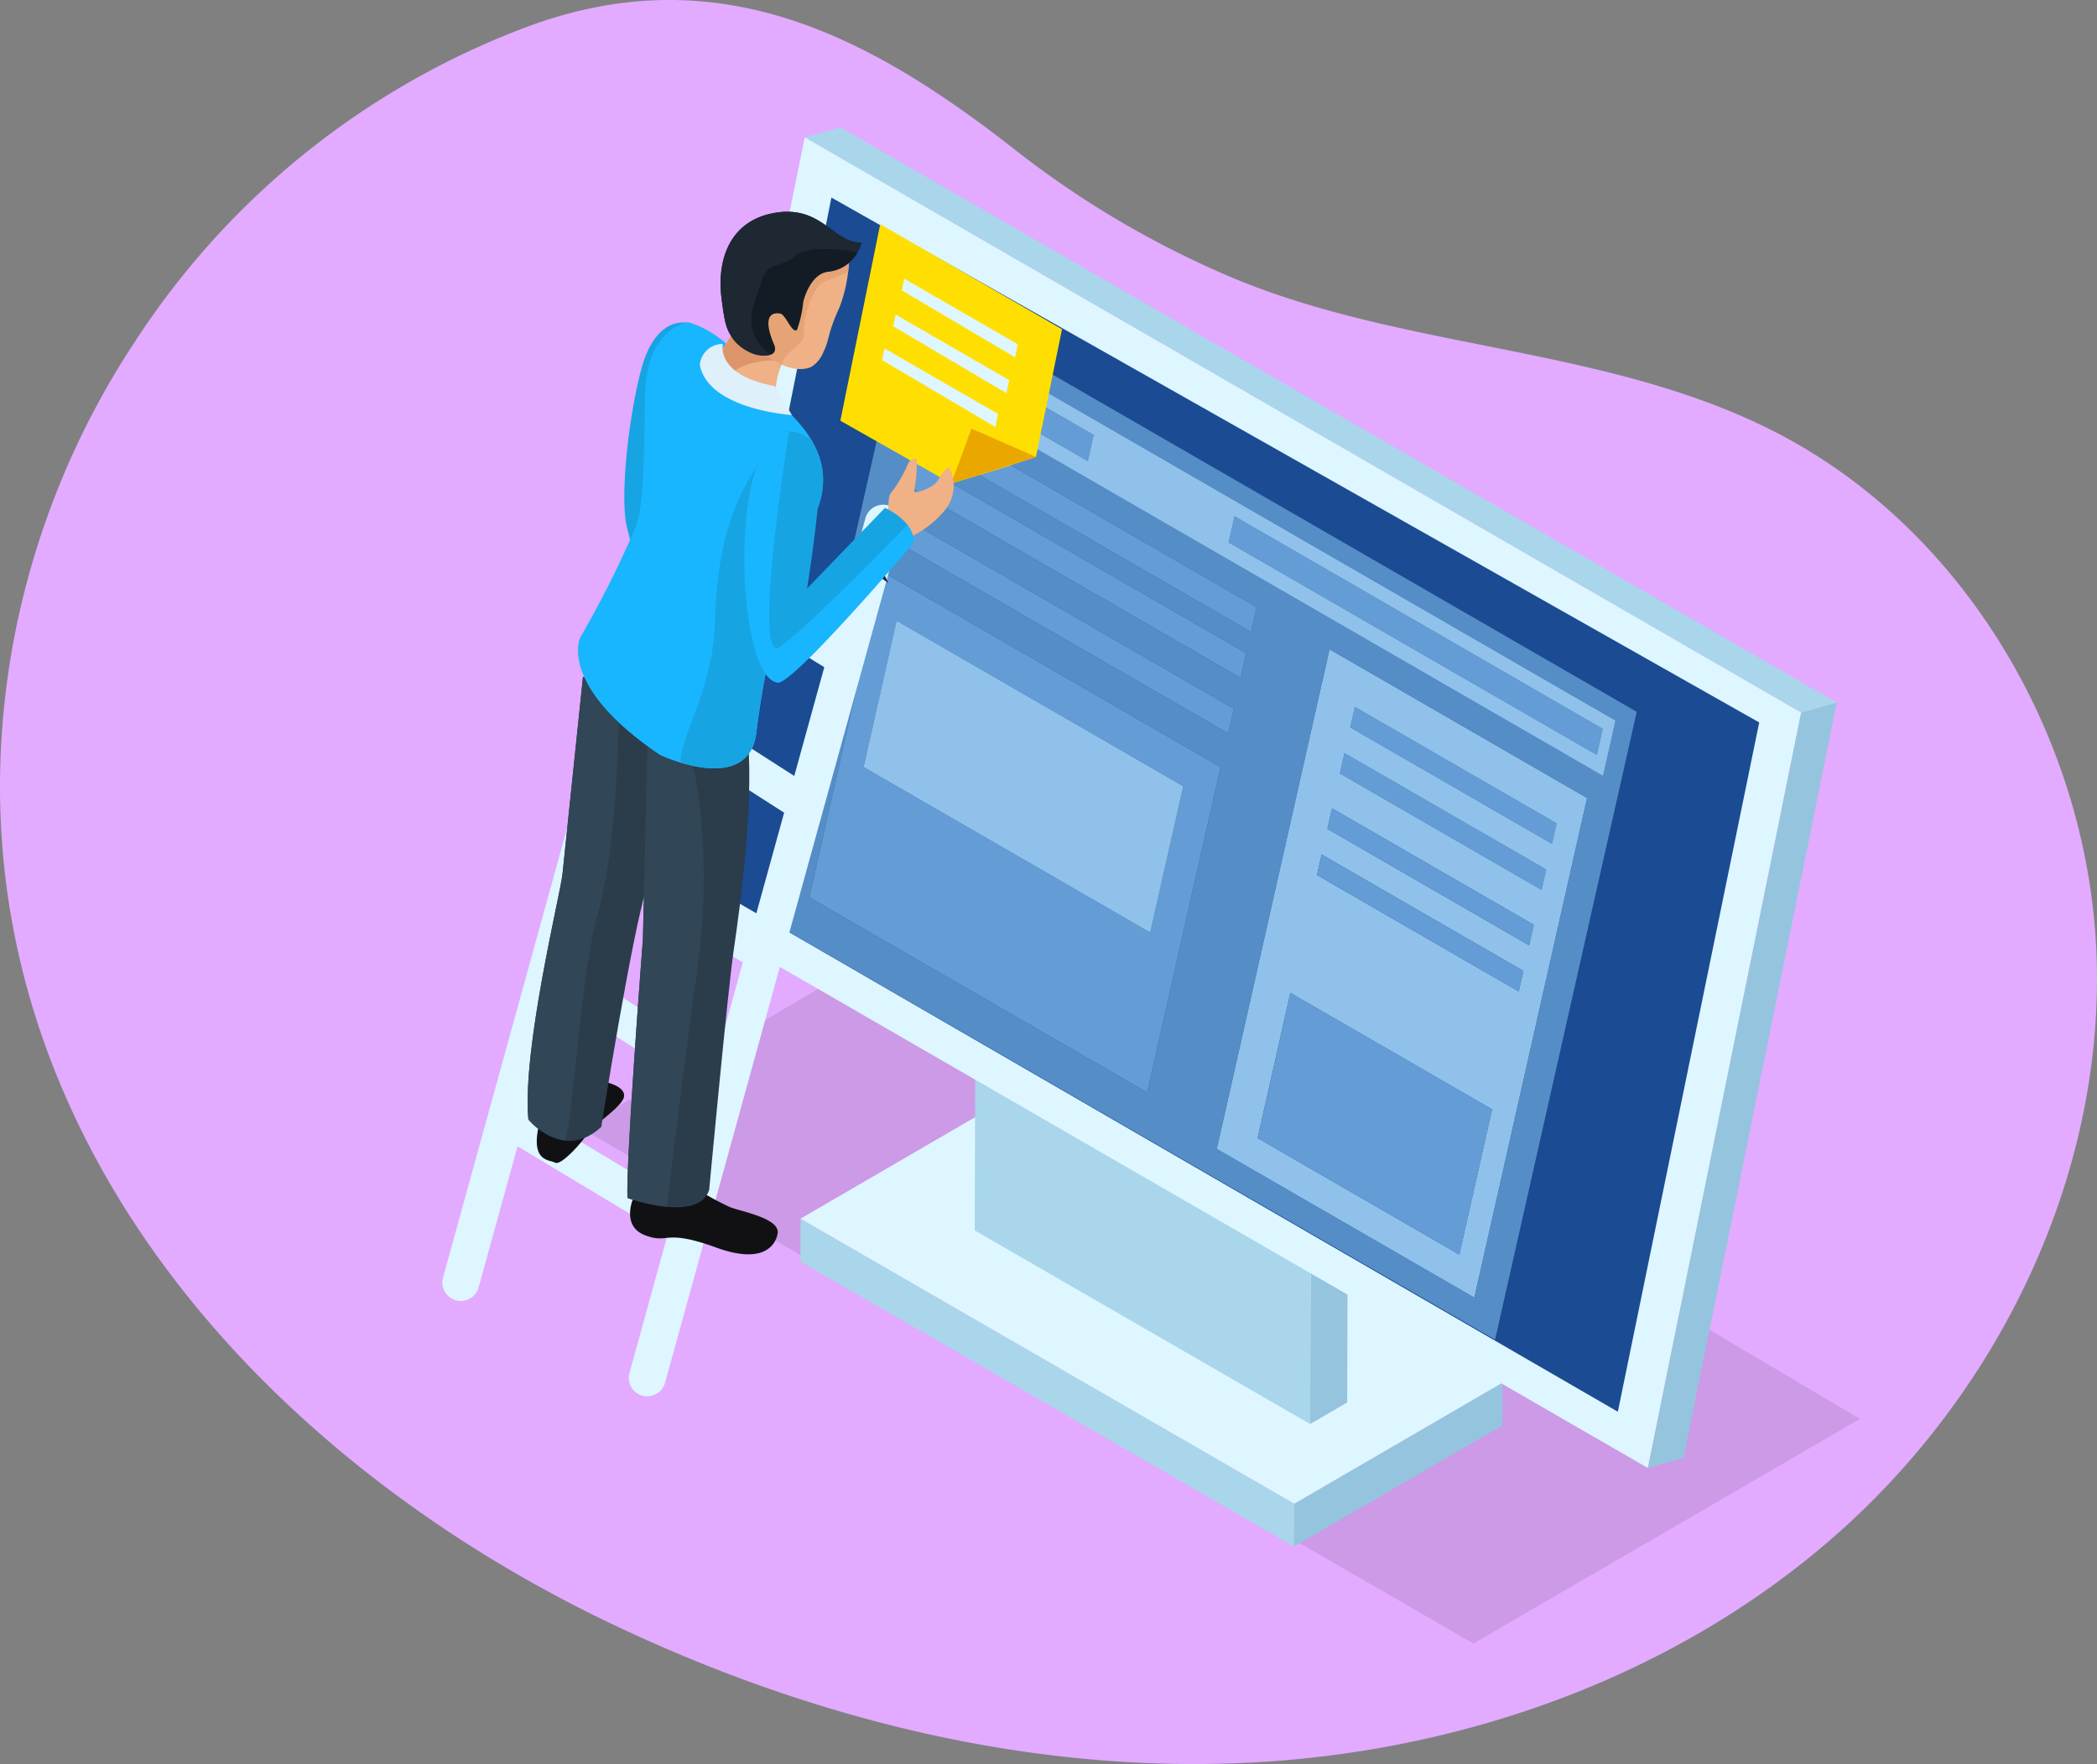 <svg xmlns="http://www.w3.org/2000/svg" xmlns:xlink="http://www.w3.org/1999/xlink" width="210.001" height="176.66" viewBox="0 0 210.001 176.66"><rect x="0" y="0" width="210.001" height="176.66" fill="#808080" stroke="none"/><defs><clipPath id="a"><rect width="210.001" height="176.66" fill="none"/></clipPath><clipPath id="b"><rect width="210" height="176.66" fill="none"/></clipPath><clipPath id="d"><rect width="128.073" height="74.896" transform="translate(58.188 89.691)" fill="none"/></clipPath><clipPath id="e"><rect width="70.316" height="44.95" transform="translate(80.152 109.923)" fill="none"/></clipPath><clipPath id="f"><rect width="70.299" height="28.542" transform="translate(80.169 109.923)" fill="none"/></clipPath><clipPath id="g"><rect width="37.407" height="60.118" transform="translate(97.611 82.488)" fill="none"/></clipPath><clipPath id="h"><path d="M83.262,19.784,69.632,87.925l92.385,53.451,14.157-69.027Z" fill="none"/></clipPath><linearGradient id="i" x1="-0.341" y1="1.124" x2="-0.334" y2="1.124" gradientUnits="objectBoundingBox"><stop offset="0" stop-color="#1a6bb2"/><stop offset="1" stop-color="#1b4b92"/></linearGradient><clipPath id="k"><rect width="86.943" height="104.883" transform="translate(76.966 29.276)" fill="none"/></clipPath><clipPath id="m"><rect width="15.188" height="11.047" transform="translate(94.33 35.126)" fill="none"/></clipPath><clipPath id="n"><rect width="34.372" height="21.986" transform="translate(90.423 45.903)" fill="none"/></clipPath><clipPath id="o"><rect width="20.656" height="13.704" transform="translate(134.187 75.417)" fill="none"/></clipPath><clipPath id="p"><rect width="20.662" height="13.71" transform="translate(135.226 70.794)" fill="none"/></clipPath><clipPath id="q"><rect width="34.374" height="21.986" transform="translate(89.173 51.448)" fill="none"/></clipPath><clipPath id="r"><rect width="37.456" height="23.903" transform="translate(123.042 51.701)" fill="none"/></clipPath><clipPath id="t"><rect width="32.02" height="31.231" transform="translate(86.477 62.159)" fill="none"/></clipPath><clipPath id="u"><rect width="23.477" height="26.202" transform="translate(125.949 99.434)" fill="none"/></clipPath><clipPath id="v"><rect width="20.659" height="13.713" transform="translate(132.935 80.953)" fill="none"/></clipPath><clipPath id="w"><rect width="20.659" height="13.71" transform="translate(131.893 85.575)" fill="none"/></clipPath></defs><g clip-path="url(#a)"><g clip-path="url(#b)"><path d="M13.466,34.287A81.731,81.731,0,0,0,1.221,64.941c-7.746,44.216,22.43,79.838,60.283,97.8,19.612,9.308,41.3,14.764,62.986,13.807s43.343-8.606,59.579-23.016,26.579-35.8,25.9-57.5-13.079-43.092-32.447-52.9c-16.753-8.482-36.731-8.067-54.06-15.3A95.468,95.468,0,0,1,101.394,14.8C86.96,3.522,72.12-4.1,53.623,2.38A80.381,80.381,0,0,0,13.466,34.287" fill="#e2abff"/></g><g clip-path="url(#a)"><g opacity="0.1"><g clip-path="url(#d)"><path d="M186.261,142.094l-38.705,22.493-89.368-51.6,39.64-23.3Z"/></g></g><g style="isolation:isolate"><g clip-path="url(#e)"><path d="M150.468,138.465l-.011,4.283-20.868,12.124.022-4.283Z" fill="#95c4de"/><path d="M129.611,150.589l-.022,4.283L80.152,126.338l.017-4.292Z" fill="#a9d6ea"/><path d="M150.468,138.465l-20.857,12.124L80.169,122.046l20.861-12.123Z" fill="#def6ff"/><g opacity="0.5"><g clip-path="url(#f)"><path d="M150.468,138.465l-70.3-16.419,20.861-12.123Z" fill="#def6ff"/></g></g></g></g><g style="isolation:isolate"><g clip-path="url(#g)"><path d="M131.2,142.606l3.714-2.156.107-38.567-3.7,2.15Z" fill="#95c4de"/><path d="M131.314,104.033l3.7-2.15-33.583-19.4-3.7,2.156Z" fill="#c0c5d1"/><path d="M97.73,84.644l-.118,38.576L131.2,142.606l.118-38.573Z" fill="#a9d6ea"/></g></g></g><path d="M165.014,147.009l3.586-1,15.338-75.648-3.576,1Z" fill="#95c4de"/><path d="M180.362,71.361l3.576-1-99.774-57.6-3.573.994Z" fill="#a9d6ea"/><path d="M80.591,13.755,65.241,89.406l99.773,57.6,15.348-75.648Z" fill="#def6ff"/><g clip-path="url(#h)"><rect width="146.203" height="154" transform="translate(25.154 39.133) rotate(-23.51)" fill="url(#i)"/></g><g clip-path="url(#a)"><g clip-path="url(#k)"><g style="isolation:isolate"><g clip-path="url(#k)"><g clip-path="url(#m)"><path d="M94.923,35.126l-.592,2.617,14.6,8.43.589-2.617Z" fill="#649dd5"/></g><path d="M114.875,109.39,81.057,89.867l7.352-32.572,33.817,19.529Zm-28.4-32.575L115.189,93.39,118.5,78.737,89.786,62.159Z" fill="#649dd5"/><g clip-path="url(#n)"><path d="M90.979,45.9l-.555,2.461,33.817,19.525.555-2.46Z" fill="#649dd5"/></g><g clip-path="url(#o)"><path d="M134.648,75.417l-.461,2.045,20.2,11.659.459-2.047Z" fill="#649dd5"/></g><g clip-path="url(#p)"><path d="M135.689,70.794l-.463,2.053,20.2,11.657.465-2.05Z" fill="#649dd5"/></g><path d="M147.645,129.946l-25.79-14.892,11.29-50.03,25.79,14.892Zm-21.7-15.974,20.195,11.663,3.282-14.539-20.2-11.663Zm5.944-26.344,20.2,11.657.465-2.053-20.2-11.657Zm3.333-14.781,20.2,11.657.466-2.05-20.2-11.66Zm-2.291,10.159,20.2,11.66.462-2.054L133.4,80.953Zm1.252-5.545,20.2,11.66.459-2.048-20.2-11.657Z" fill="#8fc1ea"/><g clip-path="url(#q)"><path d="M89.726,51.448l-.553,2.461L122.99,73.434l.556-2.46Z" fill="#649dd5"/></g><g clip-path="url(#r)"><path d="M123.634,51.7l-.592,2.617L159.907,75.6l.59-2.617Z" fill="#649dd5"/></g><g opacity="0.8"><g clip-path="url(#k)"><path d="M76.966,92.152l72.757,42.007,14.186-62.877-72.757-42ZM89.173,53.909l.553-2.461,33.821,19.526-.557,2.461-21.44-12.38ZM90.979,45.9,124.8,65.429l-.556,2.461L90.423,48.364Zm.483-2.153.56-2.466L125.837,60.81l-.554,2.463Zm70.322,28.409-1.248,5.548-67.888-39.2,1.25-5.539Zm-14.139,57.788-25.79-14.892,11.29-50.03,25.79,14.892ZM122.226,76.824l-7.351,32.566L81.058,89.868l7.351-32.573Z" fill="#649dd5"/></g></g><g clip-path="url(#t)"><path d="M86.477,76.815l3.309-14.656L118.5,78.737,115.189,93.39Z" fill="#8fc1ea"/></g><path d="M92.022,41.284l-.56,2.466,33.821,19.523.555-2.463Z" fill="#649dd5"/><g clip-path="url(#u)"><path d="M129.226,99.434l-3.277,14.539,20.195,11.663,3.283-14.539Z" fill="#649dd5"/></g><path d="M160.536,77.707l-67.888-39.2,1.25-5.539,67.887,39.191ZM123.041,54.319,159.908,75.6l.589-2.616L123.634,51.7ZM94.33,37.743l14.6,8.431.59-2.617-14.6-8.43Z" fill="#8fc1ea"/></g></g><g clip-path="url(#v)"><path d="M133.4,80.953l-.465,2.053,20.2,11.66.461-2.053Z" fill="#649dd5"/></g><g clip-path="url(#w)"><path d="M132.354,85.575l-.461,2.053,20.2,11.657.463-2.053Z" fill="#649dd5"/></g></g></g><path d="M88.147,22.456,84.156,42.133l11.1,6.285,5.085-1.543,3.4-1.117,2.613-12.785Z" fill="#ffdf02"/><path d="M103.747,45.758l-6.46-2.834-2.028,5.494Z" fill="#eaa700"/><path d="M90.551,27.907l-.238,1.176,11.342,6.7.269-1.305Z" fill="#def6ff"/><path d="M89.691,31.5l-.243,1.176,11.347,6.7.267-1.308Z" fill="#def6ff"/><path d="M88.581,34.893l-.238,1.173,11.342,6.7.269-1.31Z" fill="#def6ff"/><g clip-path="url(#a)"><path d="M68,42.314Q56.175,85.158,44.347,128.007a1.85,1.85,0,0,0,3.565.98Q59.738,86.143,71.568,43.3A1.85,1.85,0,0,0,68,42.314" fill="#def6ff"/><path d="M86.678,51.853Q74.852,94.7,63.022,137.543a1.849,1.849,0,0,0,3.564.981Q78.415,95.682,90.244,52.835a1.85,1.85,0,0,0-3.566-.982" fill="#def6ff"/><path d="M65.542,56.423q9.116,5.571,18.231,11.138c2.012,1.231,3.842-1.922,1.84-3.147Q76.5,58.844,67.382,53.276c-2.012-1.23-3.842,1.922-1.84,3.147" fill="#def6ff"/><path d="M62.092,70.846q8.536,5.472,17.073,10.948c1.985,1.273,3.811-1.883,1.84-3.147Q72.469,73.174,63.932,67.7c-1.985-1.273-3.811,1.882-1.84,3.147" fill="#def6ff"/><path d="M58.477,86.974l16.931,10c2.029,1.2,3.861-1.954,1.839-3.147l-16.93-10c-2.029-1.2-3.862,1.954-1.84,3.147" fill="#def6ff"/><path d="M54.3,99.152q8.516,5.352,17.031,10.7c2,1.256,3.825-1.9,1.84-3.147L56.142,96c-2-1.253-3.825,1.9-1.84,3.147" fill="#def6ff"/><path d="M50.6,114.055l16.814,10.1c2.021,1.213,3.852-1.939,1.84-3.147l-16.814-10.1c-2.021-1.213-3.852,1.939-1.84,3.147" fill="#def6ff"/><path d="M88.609,57.657l.352.729-1.187-.854-.35-.729Z" fill="#0d2445"/><path d="M60.975,108.448s2.032.524,1.411,1.663-3.185,2.706-3.575,3.429-2.6,3.21-3.2,2.9-2.269-.109-1.767-3.156,4.4-5.243,7.133-4.833" fill="#111114"/><path d="M63.448,119.911s-1.307,2.837,1.129,3.782,1.843-.692,7.148,1.242,6.082-.82,6.156-1.458c.167-1.47-3.574-2.136-4.733-2.572a27.8,27.8,0,0,1-3.411-1.86l-6.4-.028Z" fill="#111114"/><path d="M58.385,67.764S56.534,85.53,56.329,87.535s-4.052,17.54-3.416,24.569c0,0,3.479,4.278,7.3.746,0,0,3.112-19.631,4.564-23.983s2.505-18.019,2.505-18.019Z" fill="#2b3c4b"/><path d="M64.924,70.988s-.289,11.566-.54,23.037c0,0-1.745,22.642-1.542,25.945,0,0,7.1,2.555,8.177-.806,0,0,1.852-19.887,2.458-24.022S75.7,79.461,74.744,72.606s-9.82-1.618-9.82-1.618" fill="#2b3c4b"/><path d="M62.842,119.97c-.2-3.3,1.542-25.945,1.542-25.945.169-7.727.357-15.485.462-19.734l4.388,1.561S71.6,84.7,69.8,97.417c-1.389,9.84-2.546,19.548-3,23.439a18.231,18.231,0,0,1-3.962-.886" fill="#314656"/><path d="M52.913,112.1c-.636-7.029,3.211-22.57,3.416-24.569.195-1.906,1.88-18.108,2.042-19.646l3.6,3.409s-.056,12.836-2.039,19.947c-1.805,6.468-2.388,19.361-3.315,22.978a6.256,6.256,0,0,1-3.705-2.119" fill="#314656"/><path d="M69.206,32.4S65.771,31.165,64.213,37c-1.252,4.707-2.093,12.314-1.493,15.535a98.729,98.729,0,0,0,3.051,10.085S70,63.2,70.038,60.53L67.817,50.164s5.427-17.216,1.389-17.76" fill="#17a4e3"/><path d="M68.922,32.273s-4.189.516-4.32,7.282-.1,11.181-1.014,13.394a105.714,105.714,0,0,1-5.473,10.88S55.758,68.593,66.087,75.6c0,0,9.033,4.278,9.681-2.435a86.408,86.408,0,0,1,4.674-19.175c1.077-2.287,4.184-6.525-.607-11.831S72.8,33.387,68.922,32.273" fill="#18b6fe"/><path d="M80.442,53.991a86.408,86.408,0,0,0-4.674,19.175c-.448,4.654-4.926,4.025-7.63,3.2.121-3.053,3.308-7.45,3.466-14.16.193-8.3,2.282-13.08,4.994-16.572,1.755-2.264,3.326-1.786,4.547-1.754,2.816,4.5.253,8.074-.7,10.11" fill="#17a4e3"/><path d="M74.194,30.783s-.746,3.289-2.532,4.887c-1.623,1.444,5.242,5.725,6.006,4.124a7.6,7.6,0,0,1,2.564-5.984c1.542-1.358-6.038-3.027-6.038-3.027" fill="#efb185"/><path d="M71.662,35.793a9.945,9.945,0,0,0,2.377-4.32l4.48,4.628s-.006.011-.01.014c-.215-.02-4.216-.393-5.946,1.962-.958-.852-1.492-1.76-.9-2.284" fill="#dd9569"/><path d="M85.016,25.173a14.378,14.378,0,0,1-.969,5.667c-1.192,2.572-.988,3.25-1.575,4.378a3.041,3.041,0,0,1-1.221,1.523c-1.1.5-2.9.194-4.894-1.458-2.411-2-3.978-6.849-1.575-9.859s7.054-4.526,10.234-.251" fill="#efb185"/><path d="M73.59,29.177c2.206-2.689,6.278-5.405,6.321-5.613a9.423,9.423,0,0,1,2.406-.618,6.616,6.616,0,0,1,2.7,2.227,15.928,15.928,0,0,1-.084,2.05c-.922.507-2.565.869-2.992,1.424A8.548,8.548,0,0,0,80.5,33.435c.089,1.145-2.2,1.962-2.141,2.967a.215.215,0,0,1-.029.126,8.286,8.286,0,0,1-1.975-1.245,8.518,8.518,0,0,1-2.767-6.106" fill="#e6a376"/><path d="M86.255,24.287a3.764,3.764,0,0,1-3.317,2.928c-1.71.2-2.415,2.594-2.5,3.053a11.778,11.778,0,0,1-.625,2.776c-.52.368-1.116-1.56-1.693-1.643-1.474-.228-1.4,1.25-.62,3.048.827,1.9-2.889,1.244-4.092-.519-.644-.931-.823-1.418-1.153-4.07-.484-3.867.835-7.837,5.455-8.561s5.8,3.088,8.543,2.988" fill="#131c24"/><path d="M73.41,33.93c-.644-.931-.823-1.418-1.153-4.07-.484-3.867.835-7.837,5.455-8.561s5.8,3.087,8.543,2.988a3.685,3.685,0,0,1-.372.982c-1.3-.239-4.9-.769-6.279.368-1.7,1.4-2.676.407-3.378,2.648-.672,2.162-2.212,4.762.94,7.234-1.671.484-3.29-.9-3.756-1.589" fill="#1d2833"/><path d="M77.6,38.663l1.7,2.9s-8.317-.518-9.216-5a2.291,2.291,0,0,1,2.309-2.119s-.809,3.108,5.208,4.221" fill="#def0f9"/><path d="M88.984,51.519s-.15-1.8.288-2.219a12.292,12.292,0,0,0,1.572-2.665c.107-.376.821-.957.967-.63a14.9,14.9,0,0,1-.258,3.136c-.09.436,1.908-.276,2.336-.991s1.017-1.5,1.205-1.256a3.866,3.866,0,0,1-.452,4.178,9.721,9.721,0,0,1-3.568,2.734Z" fill="#efb185"/><path d="M78.658,43.249c1.1-.2,3.006.367,3.405,2.893s-1.232,12.785-1.232,12.785l7.792-8.068s3.12,1.372,2.822,3.554c0,0-11.993,14.1-13.553,13.941-4.189-.433-5.017-24.08.766-25.1" fill="#17a4e3"/><path d="M77.892,68.354c1.561.159,13.553-13.941,13.553-13.941a2.242,2.242,0,0,0-.145-1.122l-.334-.6c-.032-.042-.063-.088-.094-.134-.327.339-9.953,10.285-12.781,12.233-2.645,1.828.42-18.356.922-21.565a1.9,1.9,0,0,0-.356.028c-5.782,1.025-4.954,24.672-.765,25.1" fill="#18b6fe"/></g></g></svg>